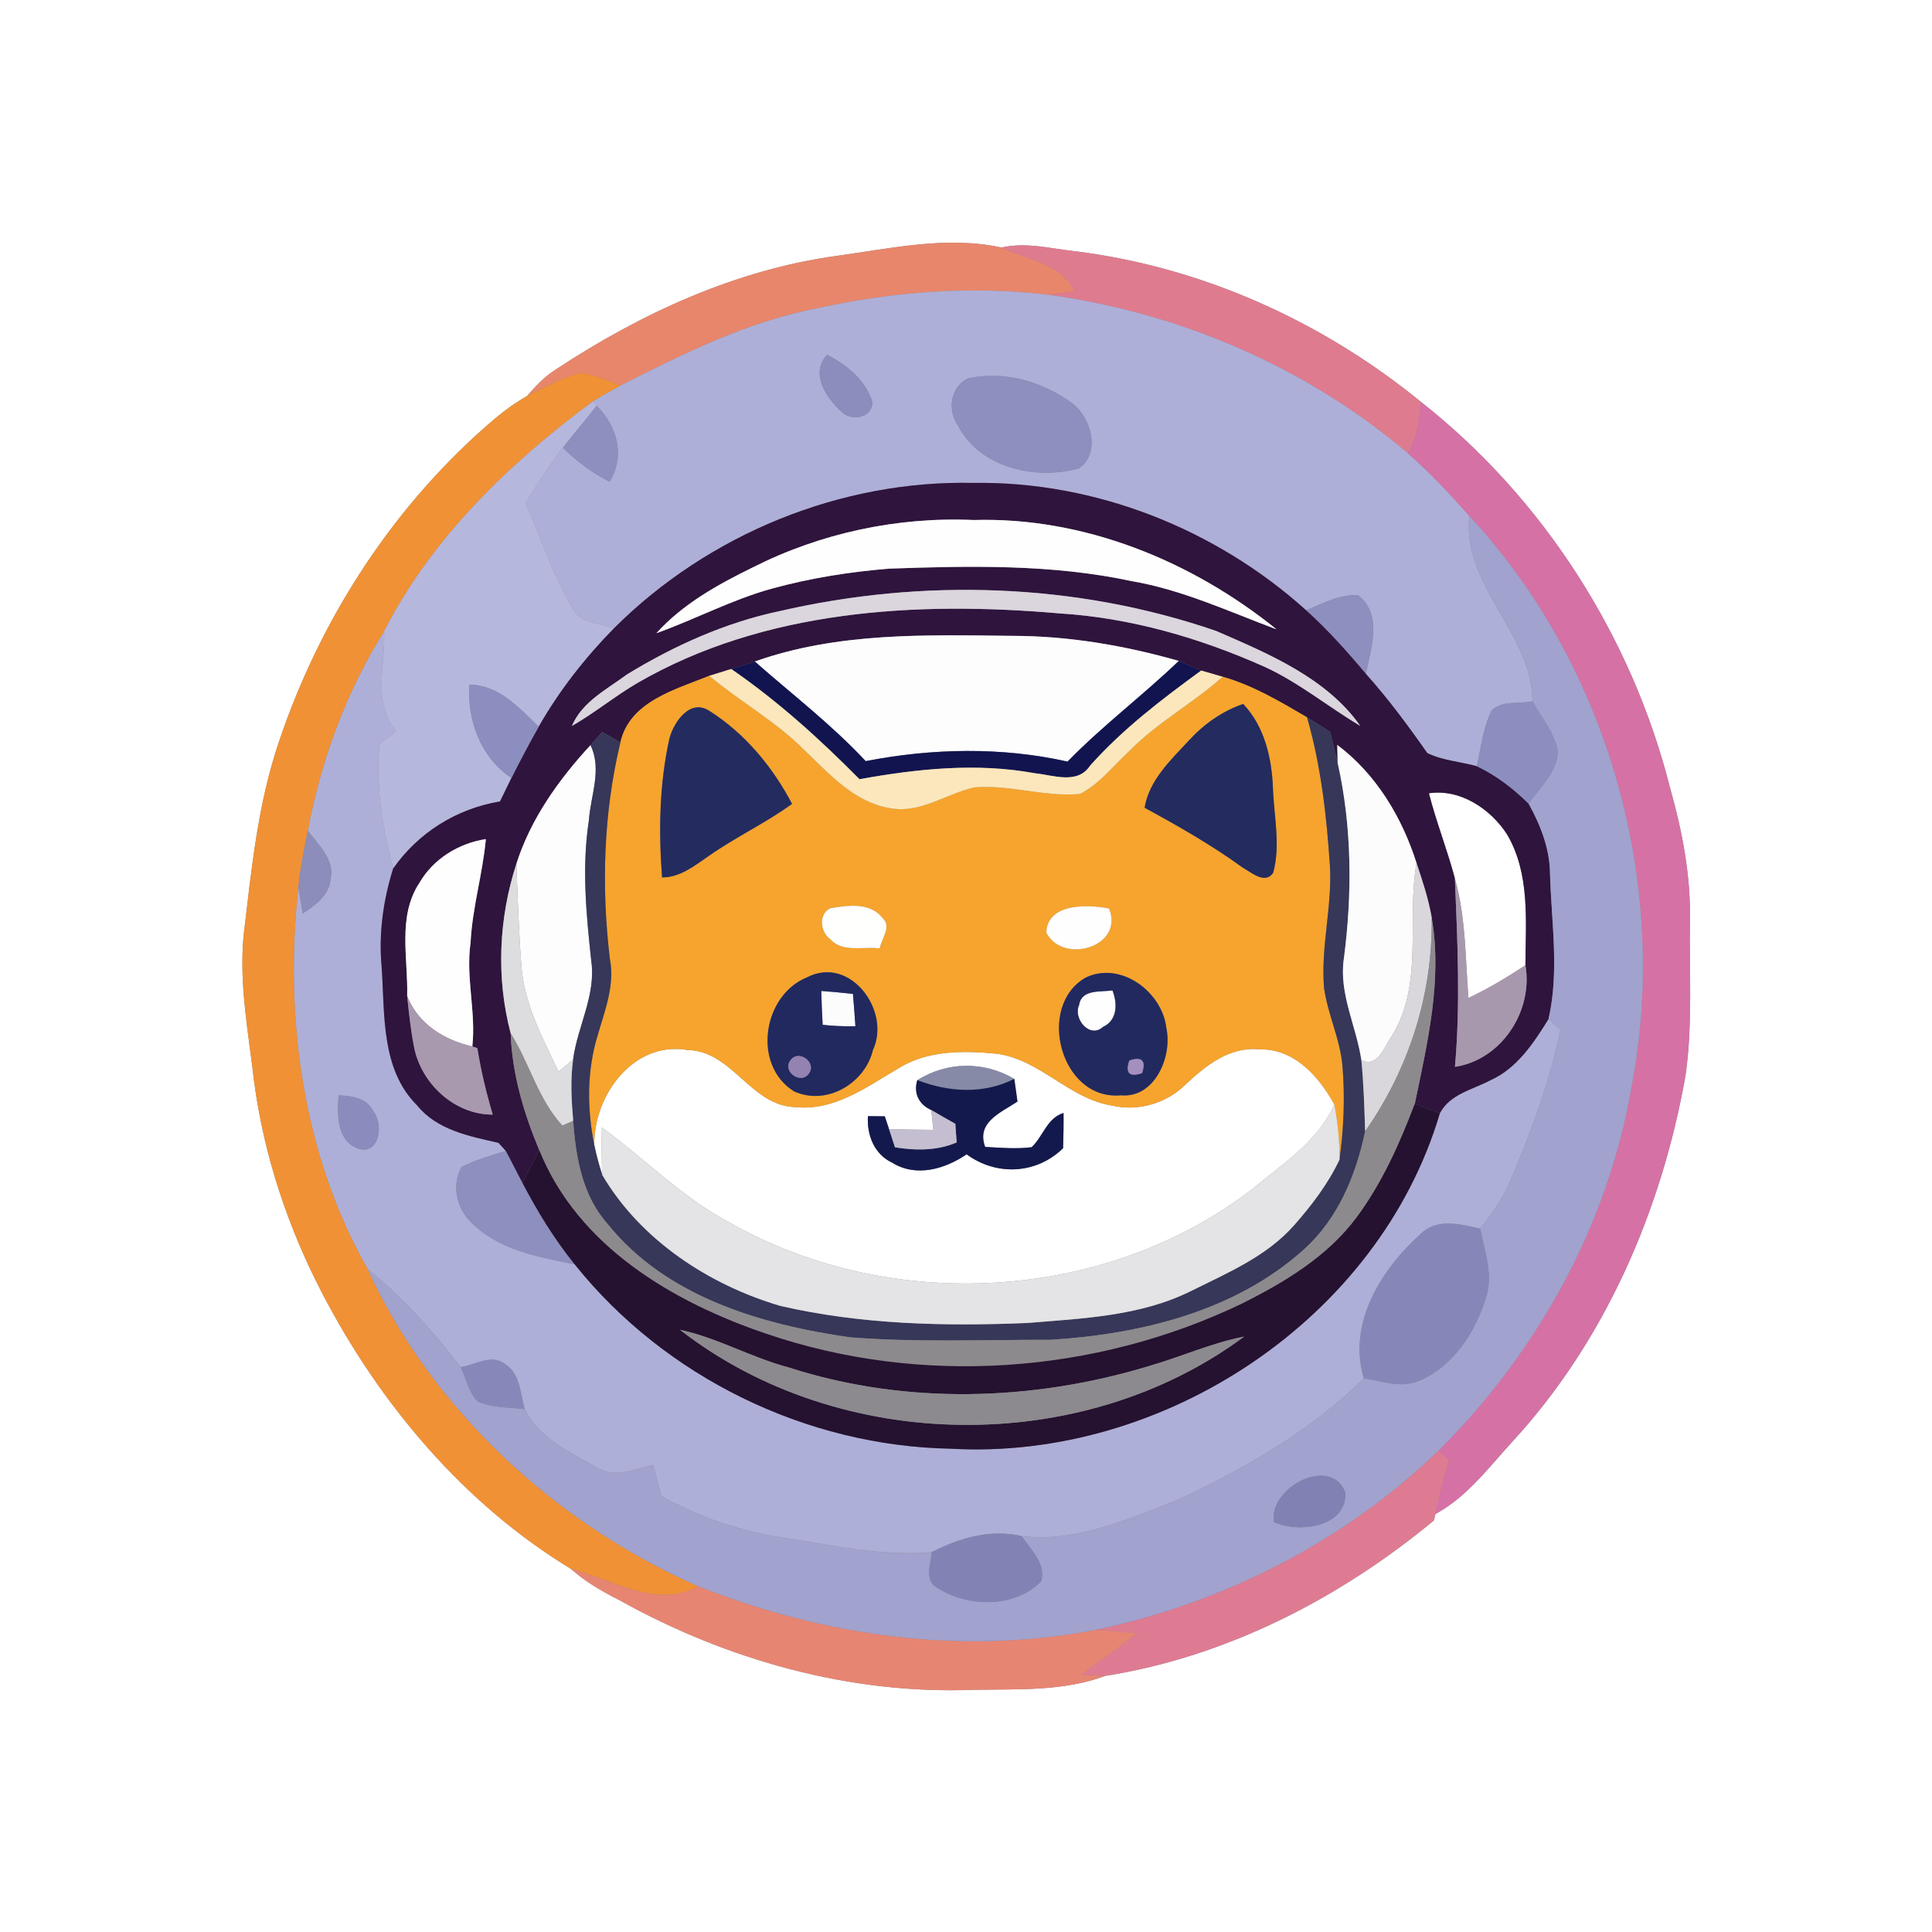 <?xml version="1.0" encoding="UTF-8" ?>
<!DOCTYPE svg PUBLIC "-//W3C//DTD SVG 1.1//EN" "http://www.w3.org/Graphics/SVG/1.1/DTD/svg11.dtd">
<svg width="250pt" height="250pt" viewBox="0 0 250 250" version="1.1" xmlns="http://www.w3.org/2000/svg">
<rect x="0" y="0" width="250" height="250" fill="#808080" stroke="none"/>
<g id="#ffffffff">
<path fill="#ffffff" opacity="1.00" d=" M 0.00 0.00 L 250.00 0.00 L 250.00 250.00 L 0.00 250.00 L 0.00 0.00 M 108.34 33.10 C 95.18 34.90 82.86 40.59 71.86 47.85 C 70.44 48.76 69.28 49.98 68.20 51.25 C 66.75 52.06 65.39 53.05 64.11 54.11 C 51.12 65.11 41.50 79.88 36.10 95.98 C 33.34 104.05 32.54 112.57 31.53 120.98 C 30.91 127.35 32.16 133.65 32.88 139.94 C 34.15 149.51 37.25 158.79 41.69 167.34 C 49.13 181.65 60.03 194.61 73.88 203.01 C 75.74 204.69 77.93 205.93 80.15 207.06 C 94.06 214.81 110.02 219.29 126.00 218.66 C 131.68 218.56 137.60 218.88 143.00 216.86 C 158.72 214.38 173.38 206.82 185.56 196.73 L 185.74 195.91 C 189.82 193.72 192.60 189.92 195.67 186.58 C 207.71 173.51 215.02 156.58 218.10 139.20 C 219.06 132.50 218.57 125.71 218.68 118.97 C 218.77 113.21 217.68 107.53 216.12 102.01 C 211.18 82.42 199.73 64.48 183.84 51.98 C 171.07 41.55 155.41 34.50 139.00 32.50 C 135.88 32.15 132.73 31.31 129.59 32.03 C 122.58 30.50 115.34 32.13 108.34 33.10 Z" />
<path fill="#ffffff" opacity="1.00" d=" M 184.90 102.65 C 188.95 102.04 192.90 104.68 195.02 107.98 C 198.02 113.09 197.42 119.22 197.39 124.90 C 195.02 126.46 192.58 127.93 190.01 129.14 C 189.62 123.97 189.67 118.70 188.26 113.67 C 187.28 109.96 185.85 106.38 184.90 102.65 Z" />
<path fill="#ffffff" opacity="1.00" d=" M 76.90 148.17 C 76.81 141.75 81.95 134.66 88.98 135.87 C 94.80 135.99 97.15 143.14 102.96 143.26 C 107.97 143.78 112.16 140.64 116.24 138.25 C 120.01 135.89 124.66 135.93 128.94 136.35 C 134.58 137.06 138.38 142.24 144.00 143.08 C 147.35 143.83 150.93 142.76 153.37 140.37 C 156.01 137.89 159.12 135.38 163.00 135.79 C 167.50 135.68 170.68 139.31 172.67 142.92 C 170.51 147.77 165.89 150.67 161.95 153.94 C 143.00 168.49 115.39 169.99 94.65 158.34 C 88.42 155.11 83.51 149.99 77.88 145.89 C 77.85 147.94 77.84 149.99 77.93 152.03 C 77.52 150.76 77.17 149.48 76.90 148.17 M 118.70 139.77 C 118.18 141.46 118.91 142.93 120.51 143.64 C 120.58 144.28 120.71 145.56 120.77 146.20 C 118.86 146.19 116.95 146.16 115.04 146.10 C 114.90 145.69 114.63 144.87 114.49 144.45 C 113.95 144.45 112.86 144.44 112.31 144.43 C 112.16 146.87 113.12 149.36 115.45 150.45 C 118.54 152.38 122.28 151.28 125.08 149.37 C 128.95 152.20 134.11 151.95 137.56 148.58 C 137.61 147.06 137.64 145.54 137.62 144.02 C 135.47 144.68 134.99 147.05 133.49 148.45 C 131.49 148.70 129.48 148.52 127.48 148.41 C 126.29 145.21 129.51 143.98 131.66 142.54 C 131.52 141.56 131.39 140.58 131.25 139.61 C 127.28 137.29 122.60 137.36 118.70 139.77 Z" />
</g>
<g id="#e8866cff">
<path fill="#e8866c" opacity="1.00" d=" M 108.34 33.10 C 115.34 32.13 122.58 30.50 129.59 32.03 C 132.92 33.62 137.30 34.02 139.08 37.70 C 138.26 37.82 136.62 38.04 135.79 38.16 C 125.81 36.95 115.69 37.72 105.89 39.86 C 96.82 41.58 88.48 45.74 80.31 49.88 C 78.58 49.25 76.88 48.45 75.04 48.27 C 72.62 48.91 70.43 50.15 68.20 51.25 C 69.28 49.98 70.44 48.76 71.86 47.85 C 82.86 40.59 95.18 34.90 108.34 33.10 Z" />
</g>
<g id="#df7b8fff">
<path fill="#df7b8f" opacity="1.00" d=" M 129.59 32.03 C 132.73 31.31 135.88 32.15 139.00 32.50 C 155.41 34.50 171.07 41.55 183.84 51.98 C 183.71 54.29 183.39 56.63 182.19 58.66 C 169.10 47.52 152.79 40.53 135.79 38.16 C 136.62 38.04 138.26 37.82 139.08 37.70 C 137.30 34.02 132.92 33.62 129.59 32.03 Z" />
</g>
<g id="#aeafd8ff">
<path fill="#aeafd8" opacity="1.00" d=" M 105.89 39.86 C 115.69 37.72 125.81 36.95 135.79 38.16 C 152.79 40.53 169.10 47.52 182.19 58.66 C 185.04 61.15 187.63 63.93 190.14 66.77 C 189.13 75.79 198.23 81.88 198.31 90.74 C 196.59 91.13 194.36 90.60 193.01 91.93 C 191.92 94.19 191.63 96.72 191.11 99.15 C 188.98 98.56 186.70 98.42 184.69 97.45 C 182.21 93.90 179.63 90.42 176.74 87.19 C 177.40 83.87 178.97 79.56 175.74 77.03 C 173.34 76.87 171.17 78.11 169.00 78.96 C 157.34 68.45 141.74 62.26 126.00 62.49 C 108.76 62.10 91.66 69.13 79.47 81.28 C 77.66 80.66 75.24 80.70 74.17 78.86 C 71.58 74.53 70.02 69.68 68.00 65.08 C 69.52 62.64 71.07 60.20 72.83 57.92 C 74.61 59.69 76.63 61.20 78.88 62.34 C 80.94 58.95 79.86 55.15 77.20 52.49 L 76.78 51.88 C 77.94 51.18 79.12 50.52 80.31 49.88 C 88.48 45.74 96.82 41.58 105.89 39.86 M 107.03 45.91 C 104.81 48.29 106.86 51.39 108.80 53.20 C 110.06 54.55 112.88 54.18 112.88 52.02 C 112.00 49.16 109.59 47.23 107.03 45.91 M 125.17 49.00 C 122.95 50.16 122.60 53.08 123.94 55.04 C 126.81 60.58 133.98 62.15 139.62 60.61 C 142.45 58.62 141.23 54.09 138.79 52.22 C 134.97 49.39 129.87 47.88 125.17 49.00 Z" />
<path fill="#aeafd8" opacity="1.00" d=" M 39.83 107.48 C 41.54 98.39 44.77 89.53 49.70 81.69 C 49.92 86.01 48.10 90.99 51.29 94.61 C 50.56 95.17 49.82 95.74 49.09 96.30 C 48.59 101.75 49.50 107.15 50.87 112.40 C 49.59 116.50 48.99 120.78 49.38 125.06 C 49.82 131.19 49.24 138.32 53.97 143.03 C 56.55 146.23 60.72 147.02 64.50 147.88 C 64.74 148.14 65.21 148.66 65.45 148.93 C 63.52 149.54 61.55 150.08 59.74 151.00 C 58.41 153.28 59.07 156.32 60.91 158.11 C 64.43 161.73 69.62 162.65 74.36 163.60 C 86.03 178.20 104.33 187.12 123.00 187.46 C 150.51 189.04 178.42 170.71 186.32 144.05 C 187.64 141.54 190.59 141.00 192.89 139.77 C 196.32 138.22 198.46 134.95 200.38 131.86 C 200.76 132.21 201.53 132.90 201.91 133.24 C 200.59 139.89 198.17 146.24 195.57 152.48 C 194.59 154.86 193.14 157.00 191.52 158.99 C 188.95 158.41 185.90 157.57 183.78 159.72 C 178.69 164.31 174.35 171.26 176.48 178.35 C 169.55 185.22 160.94 190.08 152.16 194.19 C 145.80 196.60 139.19 199.63 132.21 198.77 C 128.14 197.84 124.19 199.00 120.56 200.85 C 114.01 201.44 107.53 199.89 101.08 198.94 C 95.64 198.11 90.42 196.24 85.59 193.62 C 85.23 192.27 84.87 190.92 84.51 189.57 C 82.13 190.10 79.47 191.39 77.19 189.86 C 73.71 187.95 69.78 186.05 67.90 182.34 C 67.29 180.33 67.37 177.76 65.36 176.52 C 63.63 175.14 61.46 176.63 59.60 176.91 C 56.08 172.26 52.10 167.87 47.56 164.19 C 39.13 149.38 36.76 131.58 38.61 114.79 C 38.75 115.65 39.03 117.35 39.17 118.21 C 40.77 117.13 42.58 115.91 42.77 113.80 C 43.37 111.24 41.18 109.33 39.83 107.48 M 43.82 141.74 C 43.63 144.19 43.53 147.51 46.28 148.62 C 49.13 149.57 49.68 145.43 48.28 143.76 C 47.43 142.04 45.53 141.81 43.82 141.74 Z" />
</g>
<g id="#8b8dbdff">
<path fill="#8b8dbd" opacity="1.00" d=" M 107.03 45.91 C 109.59 47.23 112.00 49.16 112.88 52.02 C 112.88 54.18 110.06 54.55 108.80 53.20 C 106.86 51.39 104.81 48.29 107.03 45.91 Z" />
</g>
<g id="#f19135ff">
<path fill="#f19135" opacity="1.00" d=" M 68.20 51.25 C 70.43 50.15 72.62 48.91 75.04 48.27 C 76.88 48.45 78.58 49.25 80.31 49.88 C 79.12 50.52 77.94 51.18 76.78 51.88 C 65.96 59.90 55.88 69.56 49.70 81.69 C 44.77 89.53 41.54 98.39 39.83 107.48 C 39.36 109.90 38.85 112.33 38.61 114.79 C 36.76 131.58 39.13 149.38 47.56 164.19 C 56.00 182.58 71.96 197.14 90.35 205.27 C 84.95 208.28 79.18 204.35 73.88 203.01 C 60.03 194.61 49.13 181.65 41.69 167.34 C 37.25 158.79 34.15 149.51 32.88 139.94 C 32.16 133.65 30.91 127.35 31.53 120.98 C 32.54 112.57 33.34 104.05 36.10 95.98 C 41.50 79.88 51.12 65.11 64.11 54.11 C 65.39 53.05 66.75 52.06 68.20 51.25 Z" />
</g>
<g id="#8d8fbfff">
<path fill="#8d8fbf" opacity="1.00" d=" M 125.17 49.00 C 129.87 47.88 134.97 49.39 138.79 52.22 C 141.23 54.09 142.45 58.62 139.62 60.61 C 133.98 62.15 126.81 60.58 123.94 55.04 C 122.60 53.08 122.95 50.16 125.17 49.00 Z" />
<path fill="#8d8fbf" opacity="1.00" d=" M 72.83 57.92 C 74.26 56.08 75.77 54.31 77.20 52.49 C 79.86 55.15 80.94 58.95 78.88 62.34 C 76.63 61.20 74.61 59.69 72.83 57.92 Z" />
<path fill="#8d8fbf" opacity="1.00" d=" M 169.00 78.96 C 171.17 78.11 173.34 76.87 175.74 77.03 C 178.97 79.56 177.40 83.87 176.74 87.19 C 174.32 84.30 171.80 81.49 169.00 78.96 Z" />
<path fill="#8d8fbf" opacity="1.00" d=" M 65.45 148.93 C 66.20 150.29 66.88 151.69 67.61 153.07 C 69.54 156.77 71.73 160.35 74.36 163.60 C 69.62 162.65 64.43 161.73 60.91 158.11 C 59.07 156.32 58.41 153.28 59.74 151.00 C 61.55 150.08 63.52 149.54 65.45 148.93 Z" />
</g>
<g id="#b6b7ddff">
<path fill="#b6b7dd" opacity="1.00" d=" M 49.70 81.69 C 55.88 69.56 65.96 59.90 76.78 51.88 L 77.20 52.49 C 75.77 54.31 74.26 56.08 72.83 57.92 C 71.07 60.20 69.52 62.64 68.00 65.08 C 70.02 69.68 71.58 74.53 74.17 78.86 C 75.24 80.70 77.66 80.66 79.47 81.28 C 75.71 85.11 72.37 89.37 69.71 94.03 C 67.15 91.59 64.57 88.62 60.71 88.59 C 60.49 93.28 62.16 97.99 66.18 100.67 C 65.68 101.68 65.19 102.70 64.70 103.71 C 59.09 104.64 54.13 107.74 50.87 112.40 C 49.50 107.15 48.59 101.75 49.09 96.30 C 49.82 95.74 50.56 95.17 51.29 94.61 C 48.10 90.99 49.92 86.01 49.70 81.69 Z" />
</g>
<g id="#d671a5ff">
<path fill="#d671a5" opacity="1.00" d=" M 183.84 51.98 C 199.73 64.48 211.18 82.42 216.12 102.01 C 217.68 107.53 218.77 113.21 218.68 118.97 C 218.57 125.71 219.06 132.50 218.10 139.20 C 215.02 156.58 207.71 173.51 195.67 186.58 C 192.60 189.92 189.82 193.72 185.74 195.91 C 186.24 193.55 186.85 191.22 187.53 188.91 C 187.19 188.61 186.50 188.01 186.16 187.71 C 198.87 175.05 207.99 158.67 211.07 140.93 C 216.16 114.79 208.29 86.32 190.14 66.77 C 187.63 63.93 185.04 61.15 182.19 58.66 C 183.39 56.63 183.71 54.29 183.84 51.98 Z" />
</g>
<g id="#2f143dff">
<path fill="#2f143d" opacity="1.00" d=" M 79.47 81.28 C 91.66 69.13 108.76 62.10 126.00 62.49 C 141.74 62.26 157.34 68.45 169.00 78.96 C 171.80 81.49 174.32 84.30 176.74 87.19 C 179.63 90.42 182.21 93.90 184.69 97.45 C 186.70 98.42 188.98 98.56 191.11 99.15 C 193.62 100.34 195.84 102.05 197.81 104.00 C 199.34 106.77 200.53 109.80 200.57 113.00 C 200.74 119.28 201.80 125.66 200.38 131.86 C 198.46 134.95 196.32 138.22 192.89 139.77 C 190.59 141.00 187.64 141.54 186.32 144.05 C 185.23 143.65 184.15 143.25 183.07 142.85 C 184.71 134.97 186.66 126.80 185.26 118.73 C 184.85 116.32 184.07 113.99 183.30 111.68 C 181.42 105.76 178.07 100.16 173.04 96.39 C 173.05 96.97 173.08 98.13 173.09 98.71 C 172.78 97.38 172.44 96.05 172.13 94.72 C 171.13 94.08 170.14 93.44 169.13 92.82 C 165.64 90.78 162.12 88.68 158.21 87.57 C 157.52 87.37 156.12 86.97 155.43 86.77 C 154.45 86.37 153.51 85.92 152.54 85.52 C 145.54 83.53 138.28 82.28 130.99 82.28 C 119.83 82.15 108.35 81.80 97.67 85.60 C 96.65 85.93 95.64 86.25 94.62 86.57 C 93.91 86.79 92.49 87.23 91.78 87.45 C 87.39 89.23 81.47 90.77 80.28 96.06 C 79.69 95.72 78.51 95.05 77.93 94.72 C 77.42 95.28 76.91 95.85 76.41 96.42 C 72.30 100.88 68.68 105.94 66.82 111.77 C 64.53 118.83 64.18 126.52 66.08 133.71 C 66.26 138.95 67.76 144.00 69.77 148.81 C 69.03 150.22 68.32 151.64 67.61 153.07 C 66.88 151.69 66.20 150.29 65.45 148.93 C 65.21 148.66 64.74 148.14 64.50 147.88 C 60.72 147.02 56.55 146.23 53.97 143.03 C 49.24 138.32 49.82 131.19 49.38 125.06 C 48.99 120.78 49.59 116.50 50.87 112.40 C 54.13 107.74 59.09 104.64 64.70 103.71 C 65.19 102.70 65.68 101.68 66.18 100.67 C 67.31 98.43 68.47 96.21 69.71 94.03 C 72.37 89.37 75.71 85.11 79.47 81.28 M 97.41 73.42 C 92.88 75.64 88.35 78.15 84.93 81.94 C 89.97 80.14 94.73 77.58 99.91 76.16 C 104.87 74.80 109.98 73.99 115.09 73.58 C 125.56 73.21 136.16 72.99 146.46 75.20 C 152.99 76.32 159.03 79.14 165.19 81.44 C 154.20 72.57 140.26 66.87 126.00 67.29 C 116.15 66.85 106.21 68.97 97.41 73.42 M 100.83 79.09 C 93.84 80.57 87.23 83.55 81.15 87.26 C 78.54 89.20 75.34 90.79 74.00 93.94 C 76.96 92.25 79.59 90.06 82.53 88.35 C 98.90 78.89 118.62 77.77 137.05 79.37 C 146.27 79.93 155.24 82.54 163.65 86.29 C 168.08 88.32 171.85 91.45 176.02 93.93 C 171.64 87.71 164.16 84.60 157.38 81.65 C 139.30 75.42 119.43 74.79 100.83 79.09 M 184.90 102.65 C 185.85 106.38 187.28 109.96 188.26 113.67 C 188.60 121.80 188.99 129.93 188.27 138.05 C 194.31 137.14 198.42 130.80 197.39 124.90 C 197.42 119.22 198.02 113.09 195.02 107.98 C 192.90 104.68 188.95 102.04 184.90 102.65 M 54.28 114.23 C 51.40 118.58 52.82 124.01 52.69 128.89 C 52.91 131.08 53.15 133.27 53.57 135.43 C 54.46 140.19 58.82 144.26 63.76 144.23 C 62.92 141.41 62.23 138.55 61.77 135.64 L 61.12 135.41 C 61.61 130.94 60.25 126.49 60.89 122.01 C 61.11 117.47 62.46 113.10 62.87 108.58 C 59.36 109.11 56.08 111.13 54.28 114.23 Z" />
</g>
<g id="#fefefeff">
<path fill="#fefefe" opacity="1.00" d=" M 97.41 73.42 C 106.21 68.97 116.15 66.85 126.00 67.29 C 140.26 66.87 154.20 72.57 165.19 81.44 C 159.03 79.14 152.99 76.32 146.46 75.20 C 136.16 72.99 125.56 73.21 115.09 73.58 C 109.98 73.99 104.87 74.80 99.91 76.16 C 94.73 77.58 89.97 80.14 84.93 81.94 C 88.35 78.15 92.88 75.64 97.41 73.42 Z" />
<path fill="#fefefe" opacity="1.00" d=" M 54.28 114.23 C 56.08 111.13 59.36 109.11 62.87 108.58 C 62.46 113.10 61.11 117.47 60.89 122.01 C 60.25 126.49 61.61 130.94 61.12 135.41 C 57.46 134.57 54.12 132.51 52.69 128.89 C 52.82 124.01 51.40 118.58 54.28 114.23 Z" />
<path fill="#fefefe" opacity="1.00" d=" M 139.63 130.06 C 139.95 127.94 142.43 128.41 143.95 128.15 C 144.62 129.84 144.62 132.01 142.72 132.89 C 141.01 134.45 138.83 131.81 139.63 130.06 Z" />
</g>
<g id="#a1a2ceff">
<path fill="#a1a2ce" opacity="1.00" d=" M 190.14 66.77 C 208.29 86.32 216.16 114.79 211.07 140.93 C 207.99 158.67 198.87 175.05 186.16 187.71 C 173.96 199.50 158.34 207.43 141.78 210.91 C 124.53 214.27 106.58 211.72 90.35 205.27 C 71.96 197.14 56.00 182.58 47.56 164.19 C 52.10 167.87 56.08 172.26 59.60 176.91 C 60.34 178.36 60.62 180.12 61.77 181.31 C 63.68 182.20 65.86 182.09 67.90 182.34 C 69.78 186.05 73.71 187.95 77.19 189.86 C 79.47 191.39 82.13 190.10 84.51 189.57 C 84.87 190.92 85.23 192.27 85.59 193.62 C 90.42 196.24 95.64 198.11 101.08 198.94 C 107.53 199.89 114.01 201.44 120.56 200.85 C 120.44 202.44 119.52 204.68 121.46 205.57 C 125.39 208.01 131.38 208.05 134.73 204.61 C 135.38 202.28 133.34 200.53 132.21 198.77 C 139.19 199.63 145.80 196.60 152.16 194.19 C 160.94 190.08 169.55 185.22 176.48 178.35 C 178.83 178.70 181.33 179.69 183.65 178.67 C 188.01 176.83 190.80 172.52 192.21 168.16 C 193.30 165.13 192.15 161.98 191.52 158.99 C 193.14 157.00 194.59 154.86 195.57 152.48 C 198.17 146.24 200.59 139.89 201.91 133.24 C 201.53 132.90 200.76 132.21 200.38 131.86 C 201.80 125.66 200.74 119.28 200.57 113.00 C 200.53 109.80 199.34 106.77 197.81 104.00 C 199.25 101.88 201.55 99.91 201.58 97.17 C 201.14 94.77 199.44 92.85 198.31 90.74 C 198.23 81.88 189.13 75.79 190.14 66.77 M 164.86 196.96 C 168.09 198.42 174.24 197.62 174.09 193.18 C 172.33 188.22 164.09 192.46 164.86 196.96 Z" />
</g>
<g id="#dbd5deff">
<path fill="#dbd5de" opacity="1.00" d=" M 100.83 79.09 C 119.43 74.79 139.30 75.42 157.38 81.65 C 164.16 84.60 171.64 87.71 176.02 93.93 C 171.85 91.45 168.08 88.32 163.65 86.29 C 155.24 82.54 146.27 79.93 137.05 79.37 C 118.62 77.77 98.90 78.89 82.53 88.35 C 79.59 90.06 76.96 92.25 74.00 93.94 C 75.34 90.79 78.54 89.20 81.15 87.26 C 87.23 83.55 93.84 80.57 100.83 79.09 Z" />
</g>
<g id="#fdfdfeff">
<path fill="#fdfdfe" opacity="1.00" d=" M 97.67 85.60 C 108.35 81.80 119.83 82.15 130.99 82.28 C 138.28 82.28 145.54 83.53 152.54 85.52 C 147.87 90.00 142.67 93.90 138.14 98.55 C 129.59 96.63 120.60 96.82 112.02 98.49 C 107.62 93.77 102.50 89.85 97.67 85.60 Z" />
<path fill="#fdfdfe" opacity="1.00" d=" M 76.41 96.42 C 77.94 99.57 76.42 102.93 76.20 106.19 C 75.27 112.22 75.86 118.32 76.51 124.34 C 77.15 128.77 74.73 132.80 74.16 137.10 C 73.53 137.62 72.90 138.14 72.27 138.67 C 70.21 134.27 67.78 129.84 67.46 124.89 C 67.13 120.52 66.98 116.14 66.82 111.77 C 68.68 105.94 72.30 100.88 76.41 96.42 Z" />
</g>
<g id="#121450ff">
<path fill="#121450" opacity="1.00" d=" M 94.62 86.57 C 95.64 86.25 96.65 85.93 97.67 85.60 C 102.50 89.85 107.62 93.77 112.02 98.49 C 120.60 96.82 129.59 96.63 138.14 98.55 C 142.67 93.90 147.87 90.00 152.54 85.52 C 153.51 85.92 154.45 86.37 155.43 86.77 C 150.33 90.49 145.29 94.33 141.07 99.06 C 139.43 101.56 136.32 100.30 133.92 100.06 C 126.39 98.67 118.69 99.48 111.22 100.83 C 106.07 95.63 100.66 90.72 94.62 86.57 Z" />
</g>
<g id="#f6a42dff">
<path fill="#f6a42d" opacity="1.00" d=" M 80.28 96.06 C 81.47 90.77 87.39 89.23 91.78 87.45 C 95.74 90.78 100.34 93.30 104.00 96.98 C 107.27 100.09 110.55 103.87 115.26 104.59 C 119.13 105.28 122.45 102.70 126.07 101.89 C 130.65 101.49 135.15 103.16 139.74 102.74 C 142.30 101.44 144.07 99.06 146.15 97.16 C 149.77 93.47 154.38 91.00 158.21 87.57 C 162.12 88.68 165.64 90.78 169.13 92.82 C 170.93 99.06 171.66 105.54 172.09 112.01 C 172.41 117.33 170.87 122.58 171.34 127.90 C 171.84 131.34 173.44 134.52 173.72 138.00 C 174.05 142.02 173.88 146.07 173.33 150.06 C 173.36 147.66 173.11 145.27 172.67 142.92 C 170.68 139.31 167.50 135.68 163.00 135.79 C 159.12 135.38 156.01 137.89 153.37 140.37 C 150.93 142.76 147.35 143.83 144.00 143.08 C 138.38 142.24 134.58 137.06 128.94 136.35 C 124.66 135.93 120.01 135.89 116.24 138.25 C 112.16 140.64 107.97 143.78 102.96 143.26 C 97.15 143.14 94.80 135.99 88.98 135.87 C 81.95 134.66 76.81 141.75 76.90 148.17 C 75.96 143.52 75.93 138.62 77.31 134.06 C 78.24 130.82 79.58 127.54 78.92 124.11 C 77.80 114.77 78.08 105.23 80.28 96.06 M 153.83 95.83 C 151.48 98.37 148.71 100.94 148.11 104.52 C 152.46 106.89 156.77 109.34 160.78 112.25 C 161.89 112.86 163.70 114.51 164.75 112.93 C 165.73 109.35 164.84 105.61 164.72 101.98 C 164.56 98.06 163.64 94.03 160.87 91.09 C 158.14 92.03 155.77 93.71 153.83 95.83 M 86.65 95.46 C 85.31 101.37 85.22 107.52 85.67 113.54 C 88.04 113.54 89.88 112.01 91.73 110.75 C 95.19 108.31 99.06 106.52 102.49 104.02 C 99.98 99.23 96.37 94.88 91.78 91.98 C 89.31 90.38 87.25 93.36 86.65 95.46 M 107.44 117.53 C 105.87 118.30 106.16 120.61 107.43 121.52 C 109.02 123.32 111.72 122.43 113.83 122.72 C 114.05 121.50 115.42 119.87 114.21 118.81 C 112.62 116.73 109.70 117.14 107.44 117.53 M 135.39 120.66 C 137.48 124.84 145.52 122.57 143.51 117.56 C 140.71 117.03 135.57 116.83 135.39 120.66 M 104.41 126.48 C 98.69 128.80 97.31 137.84 102.75 141.22 C 106.95 143.13 111.92 140.21 112.96 135.86 C 115.33 130.79 109.98 123.56 104.41 126.48 M 140.45 126.52 C 134.03 130.26 137.28 142.44 145.01 141.73 C 149.41 142.16 151.72 136.73 150.93 133.06 C 150.42 128.35 144.99 124.29 140.45 126.52 Z" />
</g>
<g id="#fbe7bbff">
<path fill="#fbe7bb" opacity="1.00" d=" M 91.78 87.45 C 92.49 87.23 93.91 86.79 94.62 86.57 C 100.66 90.72 106.07 95.63 111.22 100.83 C 118.69 99.48 126.39 98.67 133.92 100.06 C 136.32 100.30 139.43 101.56 141.07 99.06 C 145.29 94.33 150.33 90.49 155.43 86.77 C 156.12 86.97 157.52 87.37 158.21 87.57 C 154.38 91.00 149.77 93.47 146.15 97.16 C 144.07 99.06 142.30 101.44 139.74 102.74 C 135.15 103.16 130.65 101.49 126.07 101.89 C 122.45 102.70 119.13 105.28 115.26 104.59 C 110.55 103.87 107.27 100.09 104.00 96.98 C 100.34 93.30 95.74 90.78 91.78 87.45 Z" />
</g>
<g id="#8c8ebfff">
<path fill="#8c8ebf" opacity="1.00" d=" M 60.71 88.59 C 64.57 88.62 67.15 91.59 69.71 94.03 C 68.47 96.21 67.31 98.43 66.18 100.67 C 62.16 97.99 60.49 93.28 60.71 88.59 Z" />
<path fill="#8c8ebf" opacity="1.00" d=" M 193.01 91.93 C 194.36 90.60 196.59 91.13 198.31 90.74 C 199.44 92.85 201.14 94.77 201.58 97.17 C 201.55 99.91 199.25 101.88 197.81 104.00 C 195.84 102.05 193.62 100.34 191.11 99.15 C 191.63 96.72 191.92 94.19 193.01 91.93 Z" />
</g>
<g id="#242b5fff">
<path fill="#242b5f" opacity="1.00" d=" M 153.83 95.83 C 155.77 93.71 158.14 92.03 160.87 91.09 C 163.64 94.03 164.56 98.06 164.72 101.98 C 164.84 105.61 165.73 109.35 164.75 112.93 C 163.70 114.51 161.89 112.86 160.78 112.25 C 156.77 109.34 152.46 106.89 148.11 104.52 C 148.71 100.94 151.48 98.37 153.83 95.83 Z" />
<path fill="#242b5f" opacity="1.00" d=" M 86.65 95.46 C 87.25 93.36 89.31 90.38 91.78 91.98 C 96.37 94.88 99.98 99.23 102.49 104.02 C 99.06 106.52 95.19 108.31 91.73 110.75 C 89.88 112.01 88.04 113.54 85.67 113.54 C 85.22 107.52 85.31 101.37 86.65 95.46 Z" />
</g>
<g id="#363759ff">
<path fill="#363759" opacity="1.00" d=" M 169.13 92.82 C 170.14 93.44 171.13 94.08 172.13 94.72 C 172.44 96.05 172.78 97.38 173.09 98.71 C 174.95 107.00 174.99 115.61 173.90 124.01 C 173.21 128.54 175.51 132.77 176.16 137.18 C 176.46 140.24 176.55 143.32 176.65 146.39 C 175.46 152.09 173.12 157.75 168.69 161.71 C 159.82 169.69 147.61 172.64 135.98 173.37 C 127.33 173.35 118.64 173.73 110.01 173.05 C 98.51 171.41 86.18 167.81 78.62 158.37 C 75.35 154.72 74.51 149.76 74.17 145.04 C 73.95 142.40 73.79 139.74 74.16 137.10 C 74.73 132.80 77.15 128.77 76.51 124.34 C 75.86 118.32 75.27 112.22 76.20 106.19 C 76.42 102.93 77.94 99.57 76.41 96.42 C 76.91 95.85 77.42 95.28 77.93 94.72 C 78.51 95.05 79.69 95.72 80.28 96.06 C 78.08 105.23 77.80 114.77 78.92 124.11 C 79.58 127.54 78.24 130.82 77.31 134.06 C 75.93 138.62 75.96 143.52 76.90 148.17 C 77.17 149.48 77.52 150.76 77.93 152.03 C 82.86 160.43 91.72 166.26 100.97 168.98 C 111.44 171.40 122.29 171.64 132.99 171.19 C 140.10 170.60 147.52 170.32 154.05 167.09 C 158.79 164.73 163.91 162.59 167.48 158.52 C 169.75 155.94 171.86 153.17 173.33 150.06 C 173.88 146.07 174.05 142.02 173.72 138.00 C 173.44 134.52 171.84 131.34 171.34 127.90 C 170.87 122.58 172.41 117.33 172.09 112.01 C 171.66 105.54 170.93 99.06 169.13 92.82 Z" />
</g>
<g id="#fcfcfdff">
<path fill="#fcfcfd" opacity="1.00" d=" M 173.04 96.39 C 178.07 100.16 181.42 105.76 183.30 111.68 C 181.98 119.12 184.29 127.35 180.06 134.11 C 179.15 135.42 178.24 138.22 176.16 137.18 C 175.51 132.77 173.21 128.54 173.90 124.01 C 174.99 115.61 174.95 107.00 173.09 98.71 C 173.08 98.13 173.05 96.97 173.04 96.39 Z" />
<path fill="#fcfcfd" opacity="1.00" d=" M 106.27 128.23 C 107.64 128.33 109.00 128.46 110.37 128.61 C 110.49 130.00 110.60 131.39 110.69 132.79 C 109.27 132.83 107.85 132.77 106.45 132.61 C 106.37 131.15 106.31 129.69 106.27 128.23 Z" />
</g>
<g id="#8c8dbaff">
<path fill="#8c8dba" opacity="1.00" d=" M 39.83 107.48 C 41.18 109.33 43.37 111.24 42.77 113.80 C 42.58 115.91 40.77 117.13 39.17 118.21 C 39.03 117.35 38.75 115.65 38.61 114.79 C 38.85 112.33 39.36 109.90 39.83 107.48 Z" />
</g>
<g id="#dddcdfff">
<path fill="#dddcdf" opacity="1.00" d=" M 66.08 133.71 C 64.18 126.52 64.53 118.83 66.82 111.77 C 66.98 116.14 67.13 120.52 67.46 124.89 C 67.78 129.84 70.21 134.27 72.27 138.67 C 72.90 138.14 73.53 137.62 74.16 137.10 C 73.79 139.74 73.95 142.40 74.17 145.04 C 73.82 145.19 73.12 145.50 72.77 145.65 C 69.64 142.27 68.51 137.57 66.08 133.71 Z" />
</g>
<g id="#d9d7dcff">
<path fill="#d9d7dc" opacity="1.00" d=" M 183.30 111.68 C 184.07 113.99 184.85 116.32 185.26 118.73 C 185.41 128.63 182.32 138.30 176.65 146.39 C 176.55 143.32 176.46 140.24 176.16 137.18 C 178.24 138.22 179.15 135.42 180.06 134.11 C 184.29 127.35 181.98 119.12 183.30 111.68 Z" />
</g>
<g id="#a898aeff">
<path fill="#a898ae" opacity="1.00" d=" M 188.26 113.67 C 189.67 118.70 189.62 123.97 190.01 129.14 C 192.58 127.93 195.02 126.46 197.39 124.90 C 198.42 130.80 194.31 137.14 188.27 138.05 C 188.99 129.93 188.60 121.80 188.26 113.67 Z" />
</g>
<g id="#fffffeff">
<path fill="#fffffe" opacity="1.00" d=" M 107.44 117.53 C 109.70 117.14 112.62 116.73 114.21 118.81 C 115.42 119.87 114.05 121.50 113.83 122.72 C 111.72 122.43 109.02 123.32 107.43 121.52 C 106.16 120.61 105.87 118.30 107.44 117.53 Z" />
</g>
<g id="#fffefeff">
<path fill="#fffefe" opacity="1.00" d=" M 135.39 120.66 C 135.57 116.83 140.71 117.03 143.51 117.56 C 145.52 122.57 137.48 124.84 135.39 120.66 Z" />
</g>
<g id="#8d8a8dff">
<path fill="#8d8a8d" opacity="1.00" d=" M 185.26 118.73 C 186.66 126.80 184.71 134.97 183.07 142.85 C 181.11 147.99 178.84 153.10 175.54 157.54 C 171.78 162.59 166.25 165.92 160.70 168.69 C 141.75 177.81 119.17 179.40 99.23 172.61 C 87.07 168.51 74.78 161.27 69.77 148.81 C 67.76 144.00 66.26 138.95 66.08 133.71 C 68.51 137.57 69.64 142.27 72.77 145.65 C 73.12 145.50 73.82 145.19 74.17 145.04 C 74.51 149.76 75.35 154.72 78.62 158.37 C 86.18 167.81 98.51 171.41 110.01 173.05 C 118.64 173.73 127.33 173.35 135.98 173.37 C 147.61 172.64 159.82 169.69 168.69 161.71 C 173.12 157.75 175.46 152.09 176.65 146.39 C 182.32 138.30 185.41 128.63 185.26 118.73 Z" />
</g>
<g id="#22295fff">
<path fill="#22295f" opacity="1.00" d=" M 104.41 126.48 C 109.98 123.56 115.33 130.79 112.96 135.86 C 111.92 140.21 106.95 143.13 102.75 141.22 C 97.31 137.84 98.69 128.80 104.41 126.48 M 106.27 128.23 C 106.31 129.69 106.37 131.15 106.45 132.61 C 107.85 132.77 109.27 132.83 110.69 132.79 C 110.60 131.39 110.49 130.00 110.37 128.61 C 109.00 128.46 107.64 128.33 106.27 128.23 M 102.29 137.20 C 101.17 138.63 103.63 140.40 104.66 138.92 C 105.75 137.49 103.31 135.73 102.29 137.20 Z" />
<path fill="#22295f" opacity="1.00" d=" M 140.45 126.52 C 144.99 124.29 150.42 128.35 150.93 133.06 C 151.72 136.73 149.41 142.16 145.01 141.73 C 137.28 142.44 134.03 130.26 140.45 126.52 M 139.63 130.06 C 138.83 131.81 141.01 134.45 142.72 132.89 C 144.62 132.01 144.62 129.84 143.95 128.15 C 142.43 128.41 139.95 127.94 139.63 130.06 M 146.14 137.23 C 145.59 138.87 146.14 139.41 147.78 138.86 C 148.32 137.24 147.77 136.69 146.14 137.23 Z" />
</g>
<g id="#a999afff">
<path fill="#a999af" opacity="1.00" d=" M 52.69 128.89 C 54.12 132.51 57.46 134.57 61.12 135.41 L 61.77 135.64 C 62.23 138.55 62.92 141.41 63.76 144.23 C 58.82 144.26 54.46 140.19 53.57 135.43 C 53.15 133.27 52.91 131.08 52.69 128.89 Z" />
</g>
<g id="#9482b2ff">
<path fill="#9482b2" opacity="1.00" d=" M 102.29 137.20 C 103.31 135.73 105.75 137.49 104.66 138.92 C 103.63 140.40 101.17 138.63 102.29 137.20 Z" />
</g>
<g id="#a490beff">
<path fill="#a490be" opacity="1.00" d=" M 146.14 137.23 C 147.77 136.69 148.32 137.24 147.78 138.86 C 146.14 139.41 145.59 138.87 146.14 137.23 Z" />
</g>
<g id="#878aa7ff">
<path fill="#878aa7" opacity="1.00" d=" M 118.70 139.77 C 122.60 137.36 127.28 137.29 131.25 139.61 C 127.23 141.62 122.80 141.34 118.70 139.77 Z" />
</g>
<g id="#14194dff">
<path fill="#14194d" opacity="1.00" d=" M 118.70 139.77 C 122.80 141.34 127.23 141.62 131.25 139.61 C 131.39 140.58 131.52 141.56 131.66 142.54 C 129.51 143.98 126.29 145.21 127.48 148.41 C 129.48 148.52 131.49 148.70 133.49 148.45 C 134.99 147.05 135.47 144.68 137.62 144.02 C 137.64 145.54 137.61 147.06 137.56 148.58 C 134.11 151.95 128.95 152.20 125.08 149.37 C 122.28 151.28 118.54 152.38 115.45 150.45 C 113.12 149.36 112.16 146.87 112.31 144.43 C 112.86 144.44 113.95 144.45 114.49 144.45 C 114.63 144.87 114.90 145.69 115.04 146.10 C 115.23 146.69 115.62 147.87 115.81 148.46 C 118.49 148.89 121.25 148.92 123.79 147.83 C 123.75 147.23 123.66 146.02 123.62 145.42 C 122.57 144.83 121.53 144.25 120.51 143.64 C 118.91 142.93 118.18 141.46 118.70 139.77 Z" />
</g>
<g id="#8a8cbdff">
<path fill="#8a8cbd" opacity="1.00" d=" M 43.82 141.74 C 45.53 141.81 47.43 142.04 48.28 143.76 C 49.68 145.43 49.13 149.57 46.28 148.62 C 43.53 147.51 43.63 144.19 43.82 141.74 Z" />
</g>
<g id="#e4e3e5ff">
<path fill="#e4e3e5" opacity="1.00" d=" M 172.67 142.92 C 173.11 145.27 173.36 147.66 173.33 150.06 C 171.86 153.17 169.75 155.94 167.48 158.52 C 163.91 162.59 158.79 164.73 154.05 167.09 C 147.52 170.32 140.10 170.60 132.99 171.19 C 122.29 171.64 111.44 171.40 100.97 168.98 C 91.72 166.26 82.86 160.43 77.93 152.03 C 77.84 149.99 77.85 147.94 77.88 145.89 C 83.51 149.99 88.42 155.11 94.65 158.34 C 115.39 169.99 143.00 168.49 161.95 153.94 C 165.89 150.67 170.51 147.77 172.67 142.92 Z" />
</g>
<g id="#251130ff">
<path fill="#251130" opacity="1.00" d=" M 183.07 142.85 C 184.15 143.25 185.23 143.65 186.32 144.05 C 178.42 170.71 150.51 189.04 123.00 187.46 C 104.33 187.12 86.03 178.20 74.36 163.60 C 71.73 160.35 69.54 156.77 67.61 153.07 C 68.32 151.64 69.03 150.22 69.77 148.81 C 74.78 161.27 87.07 168.51 99.23 172.61 C 119.17 179.40 141.75 177.81 160.70 168.69 C 166.25 165.92 171.78 162.59 175.54 157.54 C 178.84 153.10 181.11 147.99 183.07 142.85 M 87.98 172.07 C 108.61 188.12 139.98 188.54 161.00 172.95 C 156.76 173.78 152.81 175.58 148.67 176.77 C 133.61 181.34 117.16 181.81 102.10 176.96 C 97.26 175.69 92.87 173.12 87.98 172.07 Z" />
</g>
<g id="#c5bed1ff">
<path fill="#c5bed1" opacity="1.00" d=" M 120.51 143.64 C 121.53 144.25 122.57 144.83 123.62 145.42 C 123.66 146.02 123.75 147.23 123.79 147.83 C 121.25 148.92 118.49 148.89 115.81 148.46 C 115.62 147.87 115.23 146.69 115.04 146.10 C 116.95 146.16 118.86 146.19 120.77 146.20 C 120.71 145.56 120.58 144.28 120.51 143.64 Z" />
</g>
<g id="#8687b9ff">
<path fill="#8687b9" opacity="1.00" d=" M 183.78 159.72 C 185.90 157.57 188.95 158.41 191.52 158.99 C 192.15 161.98 193.30 165.13 192.21 168.16 C 190.80 172.52 188.01 176.83 183.65 178.67 C 181.33 179.69 178.83 178.70 176.48 178.35 C 174.35 171.26 178.69 164.31 183.78 159.72 Z" />
</g>
<g id="#8c8a8eff">
<path fill="#8c8a8e" opacity="1.00" d=" M 87.98 172.07 C 92.87 173.12 97.26 175.69 102.10 176.96 C 117.16 181.81 133.61 181.34 148.67 176.77 C 152.81 175.58 156.76 173.78 161.00 172.95 C 139.98 188.54 108.61 188.12 87.98 172.07 Z" />
</g>
<g id="#8788baff">
<path fill="#8788ba" opacity="1.00" d=" M 59.60 176.91 C 61.46 176.63 63.63 175.14 65.36 176.52 C 67.37 177.76 67.29 180.33 67.90 182.34 C 65.86 182.09 63.68 182.20 61.77 181.31 C 60.62 180.12 60.34 178.36 59.60 176.91 Z" />
</g>
<g id="#de7b92ff">
<path fill="#de7b92" opacity="1.00" d=" M 141.78 210.91 C 158.34 207.43 173.96 199.50 186.16 187.71 C 186.50 188.01 187.19 188.61 187.53 188.91 C 186.85 191.22 186.24 193.55 185.74 195.91 L 185.56 196.73 C 173.38 206.82 158.72 214.38 143.00 216.86 C 142.24 216.82 140.71 216.74 139.94 216.70 C 142.36 214.94 144.78 213.18 147.14 211.35 C 145.35 211.18 143.57 211.00 141.78 210.91 Z" />
</g>
<g id="#8182b3ff">
<path fill="#8182b3" opacity="1.00" d=" M 164.86 196.96 C 164.09 192.46 172.33 188.22 174.09 193.18 C 174.24 197.62 168.09 198.42 164.86 196.96 Z" />
</g>
<g id="#8283b5ff">
<path fill="#8283b5" opacity="1.00" d=" M 120.56 200.85 C 124.19 199.00 128.14 197.84 132.21 198.77 C 133.34 200.53 135.38 202.28 134.73 204.61 C 131.38 208.05 125.39 208.01 121.46 205.57 C 119.52 204.68 120.44 202.44 120.56 200.85 Z" />
</g>
<g id="#e78573ff">
<path fill="#e78573" opacity="1.00" d=" M 73.88 203.01 C 79.18 204.35 84.95 208.28 90.35 205.27 C 106.58 211.72 124.53 214.27 141.78 210.91 C 143.57 211.00 145.35 211.18 147.14 211.35 C 144.78 213.18 142.36 214.94 139.94 216.70 C 140.71 216.74 142.24 216.82 143.00 216.86 C 137.60 218.88 131.68 218.56 126.00 218.66 C 110.02 219.29 94.06 214.81 80.15 207.06 C 77.93 205.93 75.74 204.69 73.88 203.01 Z" />
</g>
</svg>
